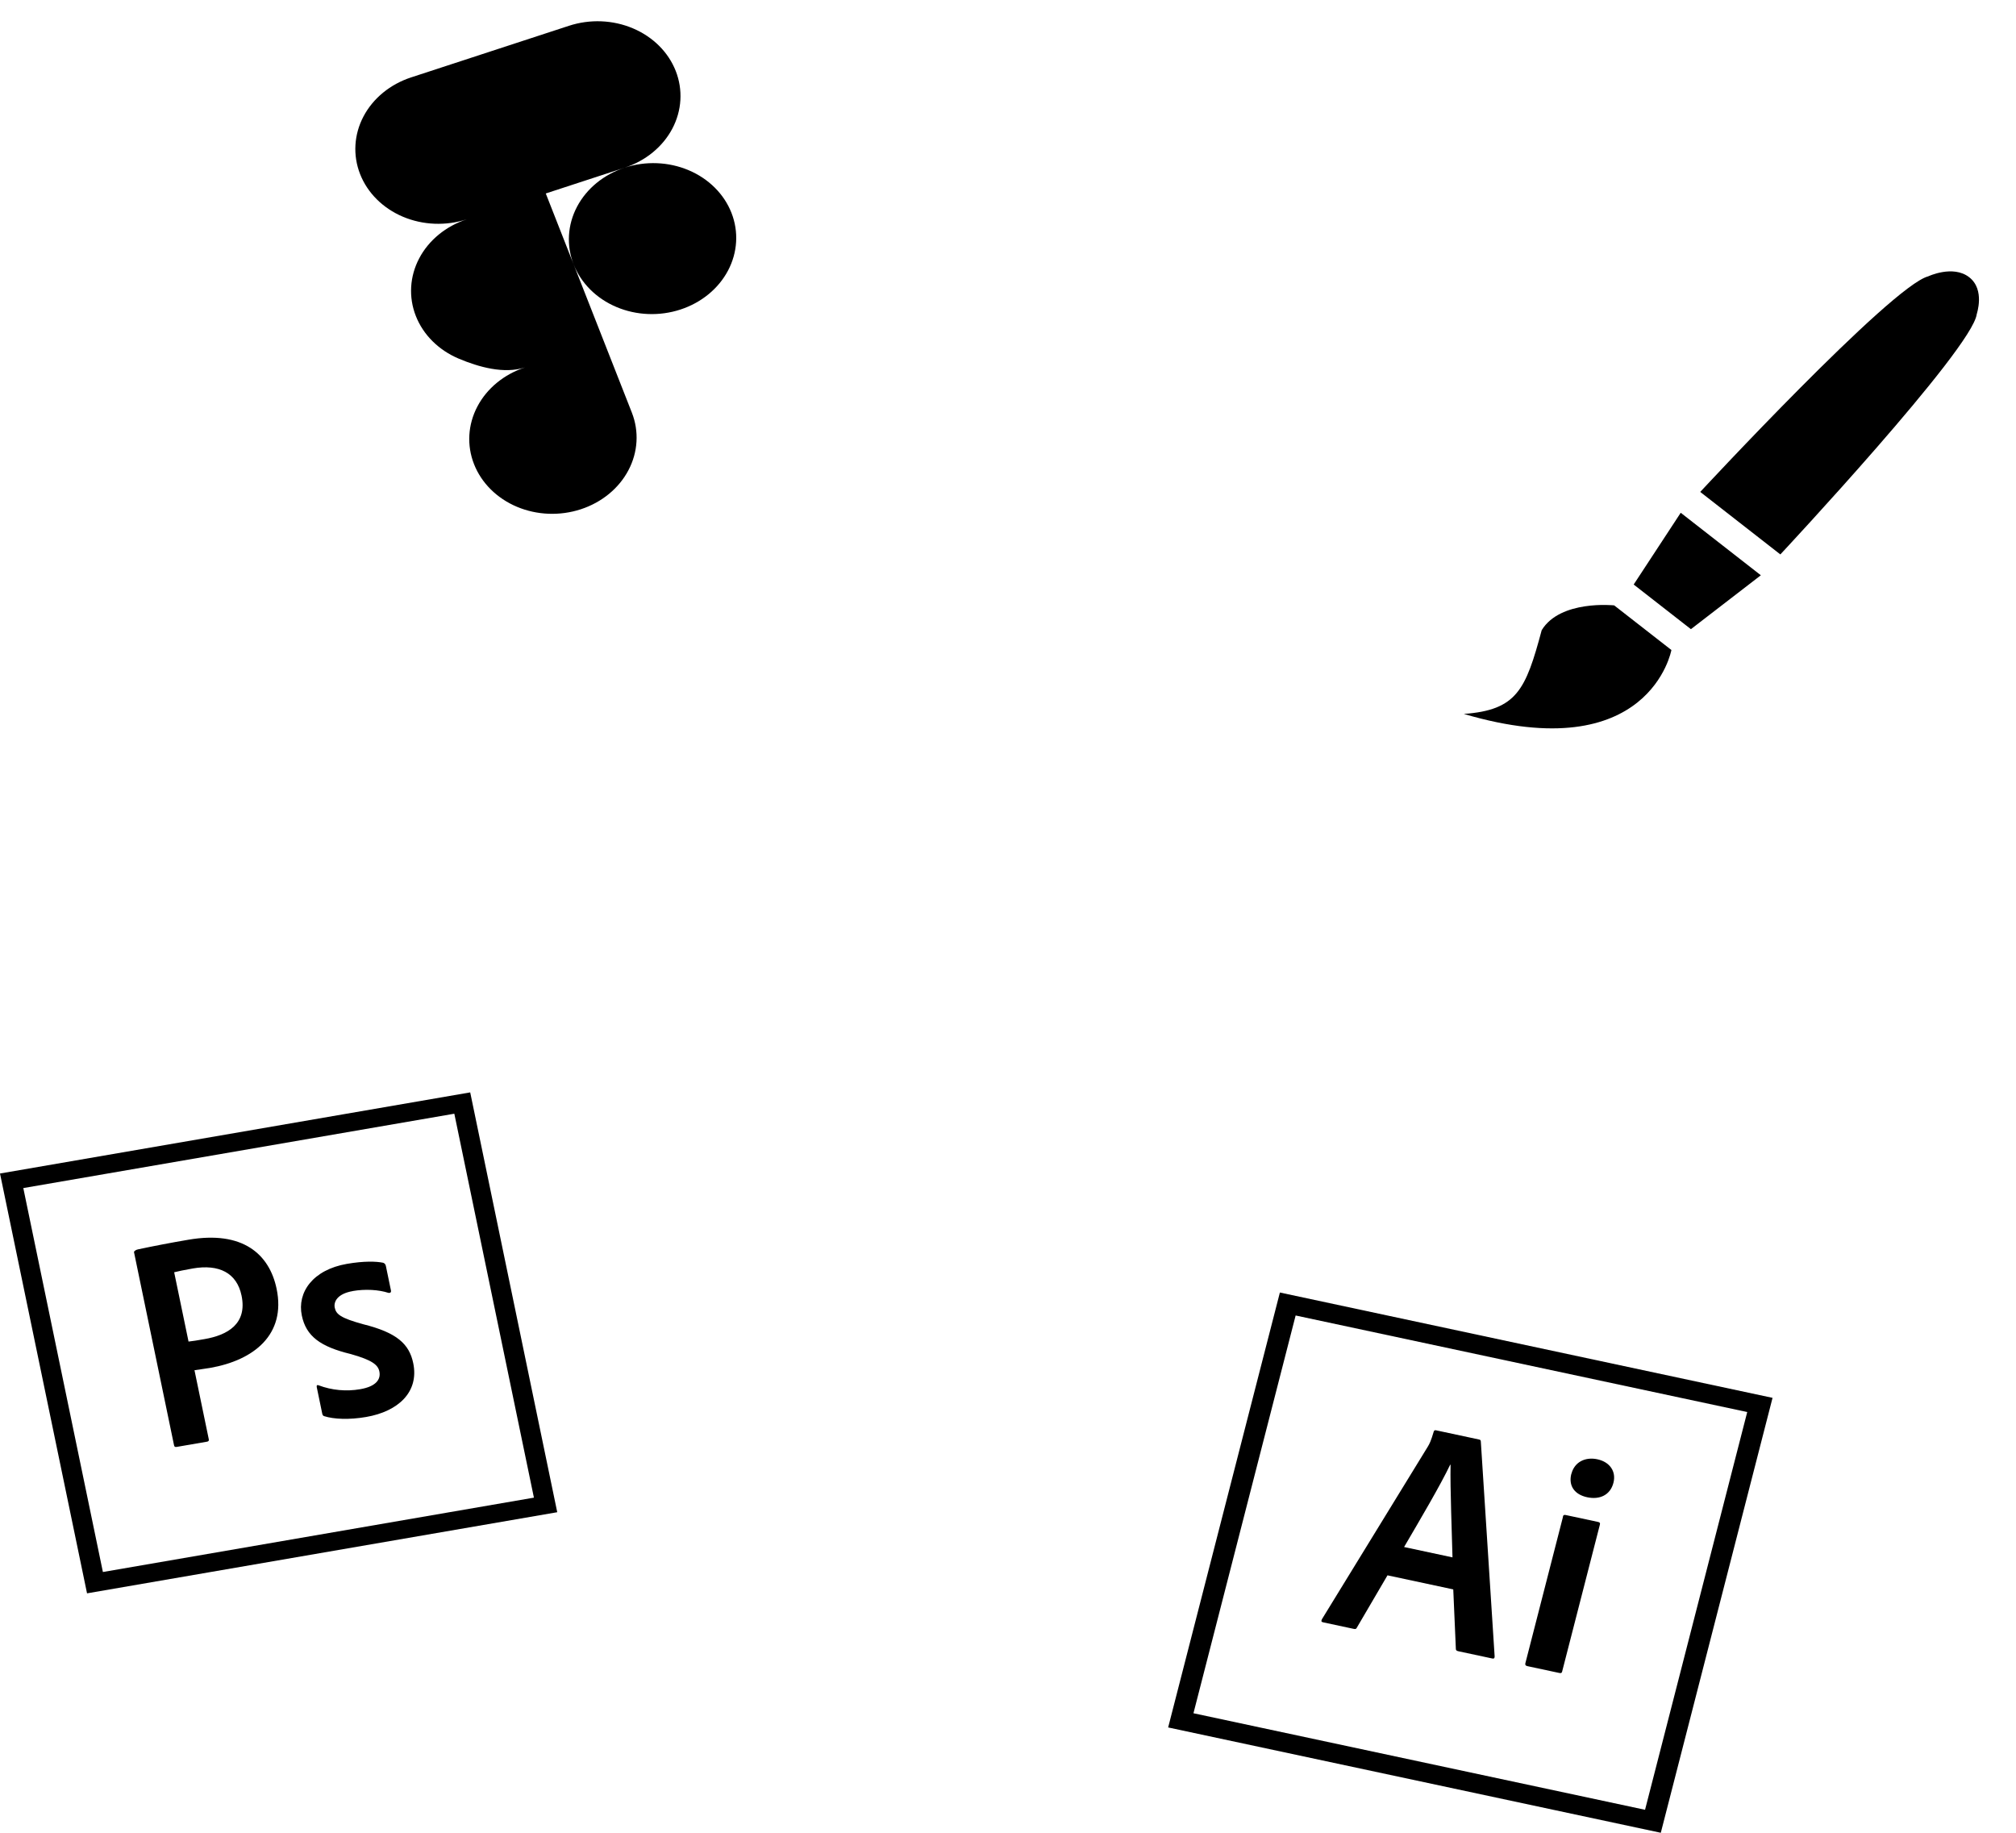 <svg width="198" height="180" viewBox="0 0 198 180" fill="none" xmlns="http://www.w3.org/2000/svg">
<path d="M125.703 126.94L114.729 169.655L163.114 180L174.089 137.285L125.703 126.94ZM127.25 129.196L171.603 138.678L161.567 177.742L117.214 168.26L127.25 129.196ZM136.271 154.717L133.267 159.845C133.195 159.996 133.125 160.01 132.928 159.968L129.967 159.335C129.763 159.291 129.746 159.227 129.831 159.027L140.22 142.095C140.407 141.789 140.544 141.51 140.809 140.611C140.84 140.489 140.926 140.448 141.029 140.47L145.25 141.373C145.385 141.401 145.447 141.445 145.44 141.601L146.795 162.684C146.796 162.841 146.734 162.919 146.57 162.884L143.246 162.174C143.072 162.136 142.988 162.081 142.987 161.952L142.731 156.097L136.265 154.714L136.271 154.717ZM142.656 152.952C142.608 150.813 142.413 146.107 142.467 143.861L142.428 143.853C141.455 145.894 139.454 149.281 137.901 151.935L142.656 152.952ZM154.336 144.745C154.638 143.569 155.714 143.068 156.88 143.317C158.109 143.58 158.749 144.514 158.463 145.627C158.154 146.832 157.117 147.311 155.88 147.047C154.675 146.789 154.018 145.95 154.328 144.743L154.336 144.745ZM153.498 148.944C153.534 148.801 153.613 148.757 153.777 148.793L156.944 149.47C157.125 149.508 157.172 149.579 157.132 149.735L153.429 164.147C153.391 164.296 153.345 164.347 153.14 164.303L150.021 163.636C149.817 163.593 149.776 163.493 149.814 163.344L153.513 148.946L153.498 148.944Z" fill="black"/>
<path d="M56.34 25.968C55.614 24.12 55.734 22.081 56.675 20.299C57.615 18.518 59.297 17.139 61.353 16.467C63.408 15.796 65.668 15.885 67.634 16.717C69.601 17.548 71.113 19.053 71.839 20.901C72.565 22.749 72.444 24.788 71.504 26.57C70.564 28.351 68.881 29.73 66.826 30.401C64.771 31.073 62.511 30.984 60.545 30.152C58.578 29.321 57.066 27.816 56.34 25.968ZM46.556 45.583C45.83 43.735 45.95 41.696 46.89 39.915C47.83 38.133 49.513 36.755 51.568 36.083L59.318 33.55L62.055 40.517C62.781 42.364 62.66 44.403 61.72 46.185C60.78 47.967 59.097 49.345 57.042 50.017C54.986 50.689 52.727 50.599 50.76 49.768C48.794 48.936 47.281 47.431 46.556 45.583ZM48.13 5.066L53.603 19.001L61.353 16.467C63.408 15.796 65.091 14.417 66.031 12.636C66.971 10.854 67.091 8.815 66.366 6.967C65.64 5.119 64.127 3.614 62.161 2.783C60.194 1.951 57.935 1.861 55.879 2.533L48.13 5.066ZM35.367 17.1C36.093 18.948 37.606 20.453 39.572 21.285C41.539 22.116 43.798 22.206 45.854 21.534L53.603 19.001L48.13 5.066L40.38 7.6C38.325 8.272 36.642 9.65 35.702 11.432C34.762 13.213 34.642 15.252 35.367 17.1ZM40.841 31.034C41.566 32.882 43.079 34.387 45.046 35.219C47.012 36.05 49.513 36.755 51.568 36.083L59.318 33.55L53.603 19.001L45.854 21.534C43.798 22.206 42.115 23.584 41.175 25.366C40.235 27.147 40.115 29.186 40.841 31.034Z" fill="black"/>
<path d="M0 115.252L8.548 156.484L54.729 148.517L46.181 107.285L0 115.252ZM2.289 116.682L44.621 109.379L52.438 147.086L10.106 154.389L2.289 116.682ZM13.163 122.984C13.139 122.866 13.392 122.731 13.549 122.703C15.189 122.354 16.837 122.039 18.492 121.758C23.829 120.837 26.458 123.157 27.169 126.585C28.098 131.067 24.949 133.599 20.603 134.349C19.867 134.476 19.612 134.484 19.101 134.572L20.505 141.346C20.535 141.49 20.487 141.562 20.33 141.59L17.353 142.103C17.195 142.13 17.123 142.085 17.093 141.941L13.163 122.984ZM18.517 131.757C18.966 131.709 19.32 131.648 20.086 131.515C22.333 131.128 24.302 130.032 23.724 127.245C23.26 125.008 21.507 124.134 18.936 124.578C18.177 124.709 17.454 124.862 17.106 124.951L18.517 131.757ZM34.648 126.799C33.123 127.062 32.757 127.852 32.877 128.431C33.01 129.071 33.447 129.446 35.682 130.058C38.976 130.881 40.194 131.989 40.586 133.882C41.169 136.697 39.131 138.617 35.959 139.164C34.275 139.455 32.773 139.379 31.856 139.088C31.725 139.053 31.676 138.97 31.646 138.824L31.11 136.236C31.074 136.065 31.152 135.987 31.298 136.055C32.592 136.542 34.012 136.674 35.385 136.434C36.911 136.171 37.423 135.483 37.259 134.692C37.127 134.053 36.569 133.578 34.444 132.982C31.46 132.257 30.064 131.236 29.642 129.198C29.171 126.926 30.719 124.705 34.079 124.125C35.733 123.84 36.946 123.873 37.638 124.018C37.814 124.081 37.874 124.219 37.899 124.337L38.4 126.753C38.429 126.897 38.35 127.004 38.149 126.974C37.197 126.661 35.872 126.583 34.64 126.795L34.648 126.799Z" fill="black"/>
<path d="M151.417 61.89C149.846 67.757 148.972 69.737 143.768 70.116C162.034 75.497 164.156 63.839 164.156 63.839L158.535 59.455C158.535 59.455 153.249 58.89 151.417 61.89V61.89ZM193.401 27.226C191.811 25.986 189.373 27.142 189.373 27.142C185.752 28.083 166.987 48.313 166.987 48.313L174.856 54.451C174.856 54.451 193.701 34.283 194.142 30.862C194.131 30.853 194.99 28.457 193.401 27.226ZM160.451 57.407L166.072 61.791L172.94 56.498L165.071 50.36L160.451 57.407Z" fill="black"/>
</svg>
